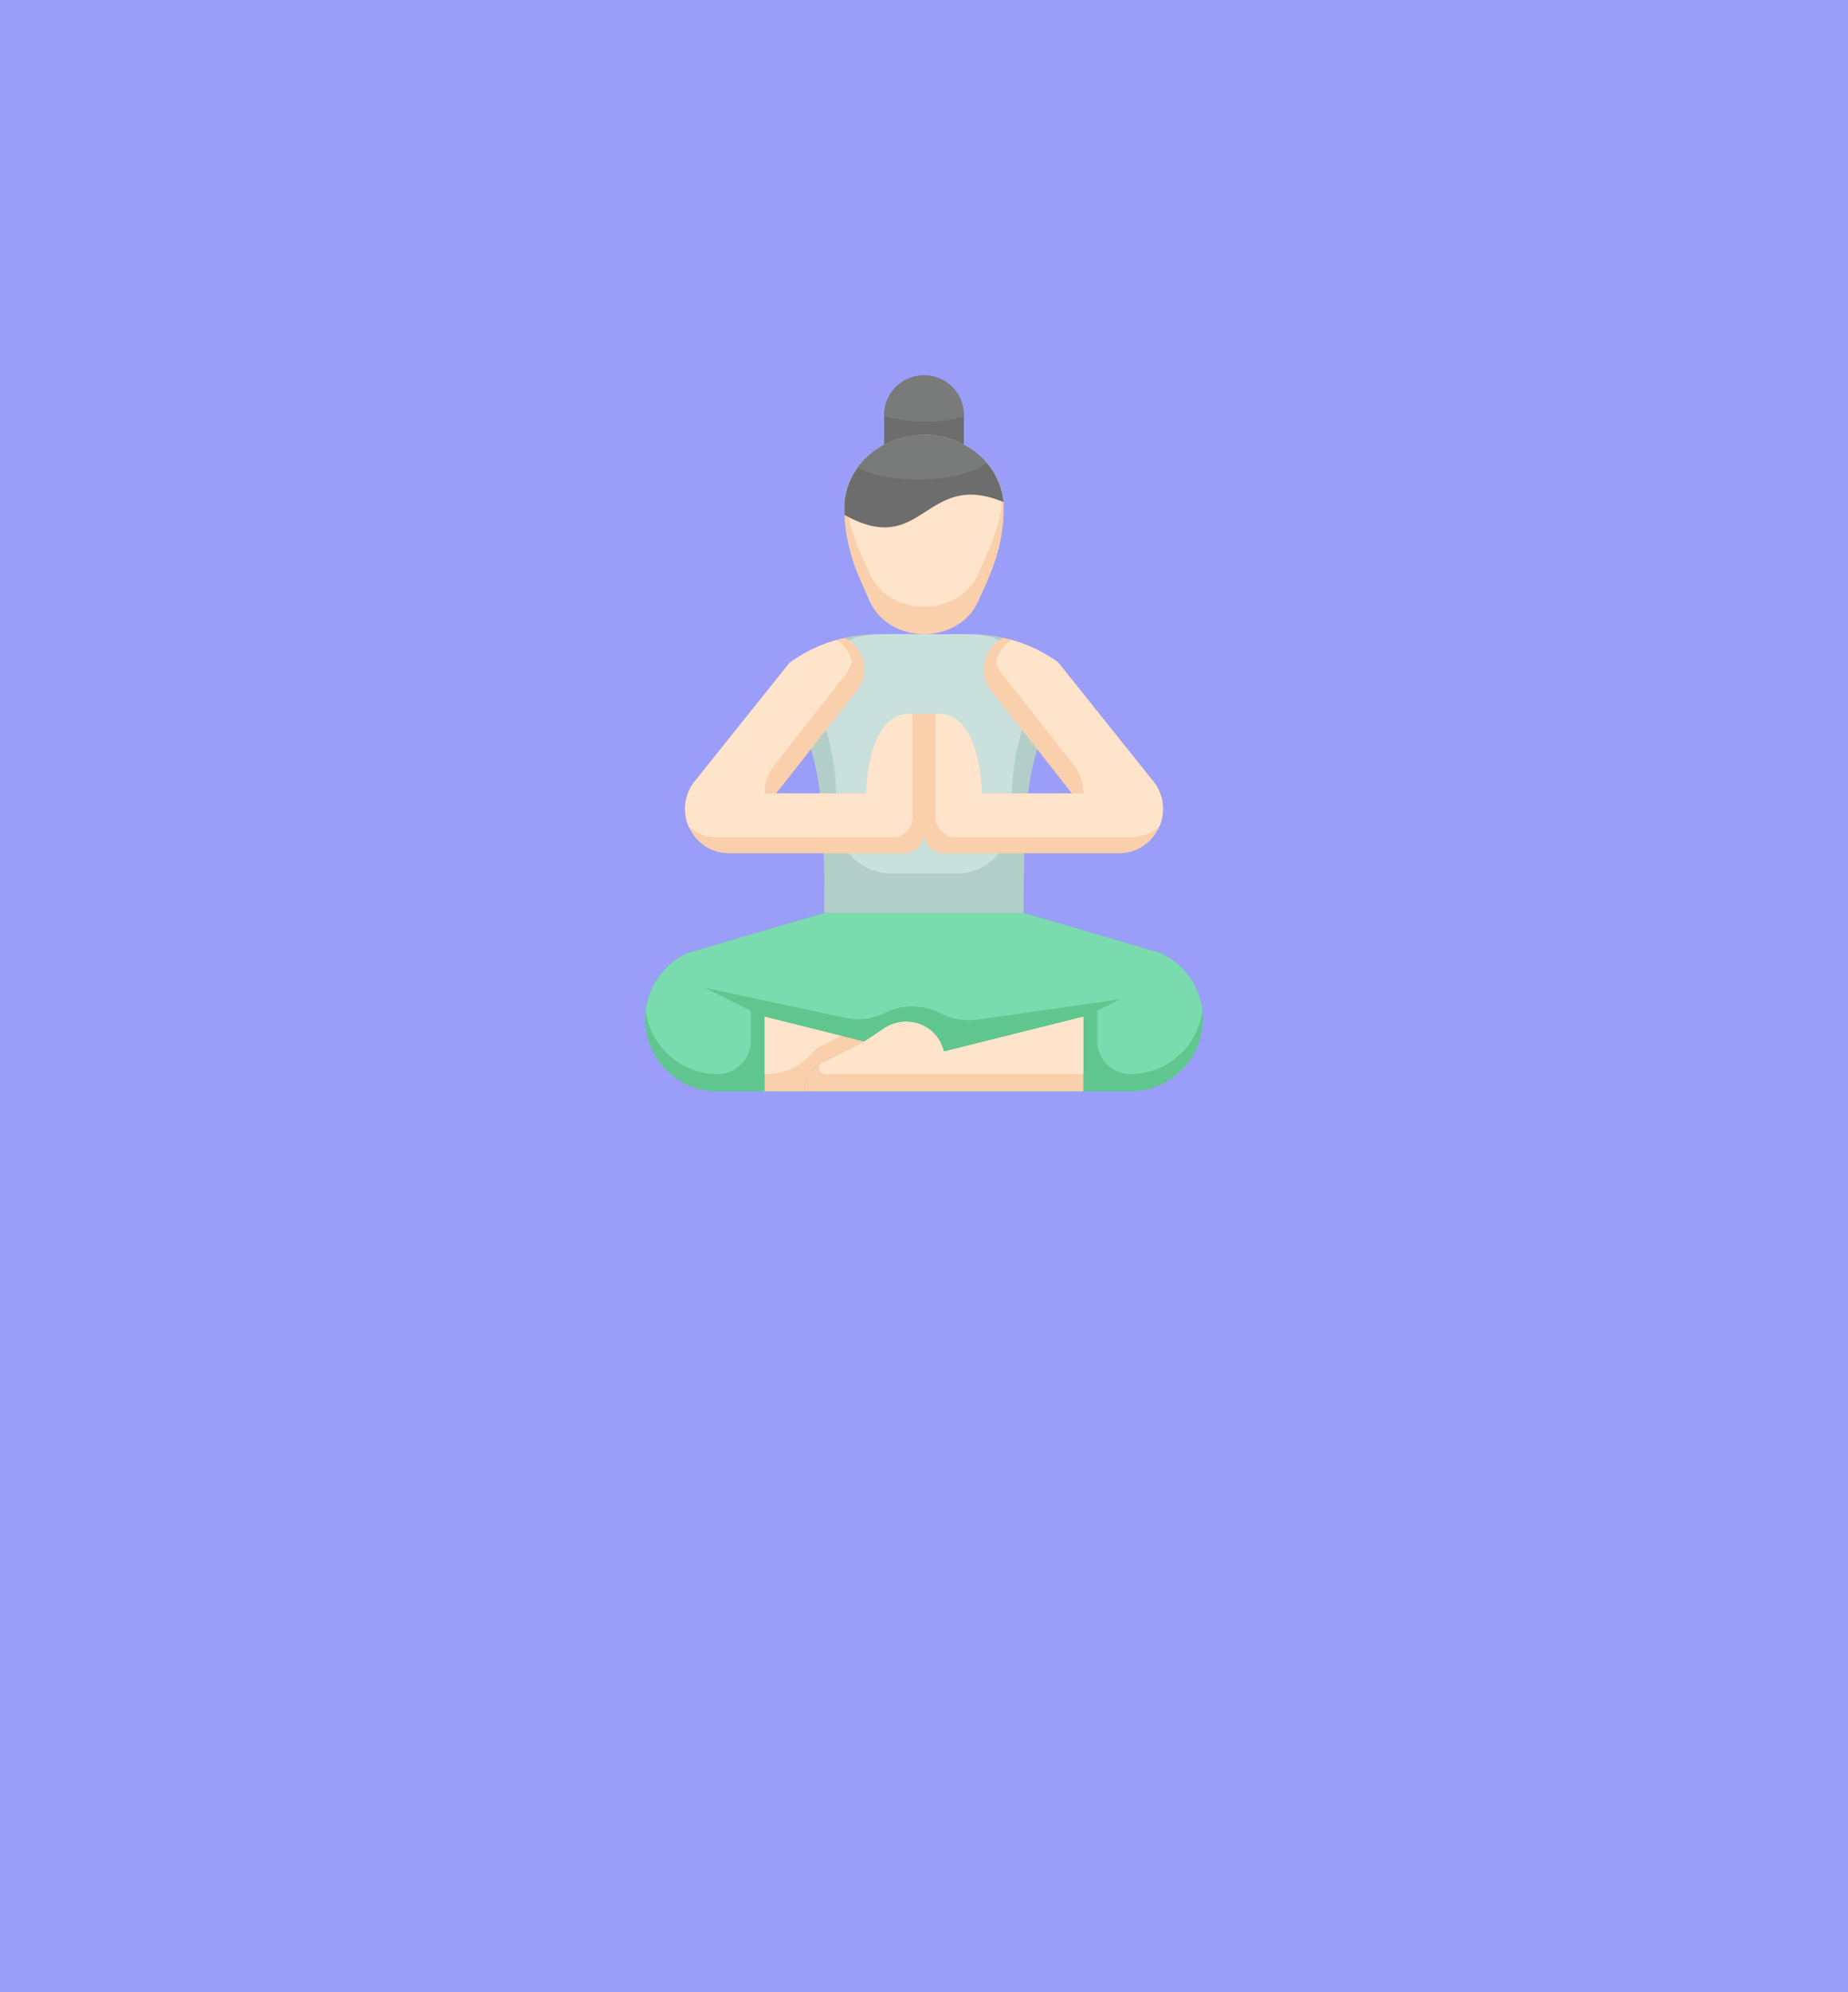 <svg xmlns="http://www.w3.org/2000/svg" width="1280" height="1380" viewBox="0 0 1280 1380">
  <g id="Group_476" data-name="Group 476" transform="translate(0 -180)">
    <g id="more-questions-block" transform="translate(0 -1474)">
      <g id="more-questions" transform="translate(0 1654)" fill="#9a9ef8" stroke="rgba(112,112,112,0)" stroke-width="1">
        <rect width="1280" height="1380" stroke="none"/>
        <rect x="0.5" y="0.5" width="1279" height="1379" fill="none"/>
      </g>
    </g>
    <g id="meditation" transform="translate(392 440)">
      <path id="Path_1913" data-name="Path 1913" d="M275.6,27.59V48.76h-55.18V27.59a27.59,27.59,0,1,1,55.18,0Z" fill="#6d6d6d"/>
      <path id="Path_1914" data-name="Path 1914" d="M441.114,445.84A50.155,50.155,0,0,1,390.954,496H105.074c-40.009,0-63.542-44.46-42.06-77.49A50.007,50.007,0,0,1,84.694,400l94.35-27.59h137.94L411.334,400A50.173,50.173,0,0,1,441.114,445.84Z" fill="#5fc68f"/>
      <path id="Path_1915" data-name="Path 1915" d="M440.754,439.87a50.16,50.16,0,0,1-49.8,44.13,22.941,22.941,0,0,1-22.94-22.94v-20.9l16-8-99,14.142a42.049,42.049,0,0,1-24.753-4.017c-13.855-6.927-27.308-6.6-39.057-.722a42.049,42.049,0,0,1-27.617,3.506L96.014,424.16l32,16v20.9A22.941,22.941,0,0,1,105.074,484a50.162,50.162,0,0,1-49.8-44.13A50.156,50.156,0,0,1,84.694,400l94.35-27.59h137.94L411.334,400a50.154,50.154,0,0,1,29.42,39.87Z" fill="#7adbae"/>
      <g id="Group_463" data-name="Group 463">
        <path id="Path_1916" data-name="Path 1916" d="M341.274,199.29c-14.661,78.458-24.29,50.662-24.29,173.12H179.044c0-123.016-9.467-93.793-24.29-173.12l38.36-17.43c14.916-3.379,18.848-2.55,87.23-2.55A103.467,103.467,0,0,1,303,181.82c42.094,18.887,37.749,16.8,38.27,17.47Z" fill="#b3cec9"/>
        <path id="Path_1917" data-name="Path 1917" d="M178.614,331.04l-2.63-41.38C177.274,300,178.134,312.83,178.614,331.04Z" fill="#b3cec9"/>
        <path id="Path_1918" data-name="Path 1918" d="M320.044,289.66l-2.63,41.38C317.894,312.83,318.754,300,320.044,289.66Z" fill="#b3cec9"/>
      </g>
      <path id="Path_1919" data-name="Path 1919" d="M328.014,196.449c-10.142,54.276-18.825,50.7-20.468,113.017a36.091,36.091,0,0,1-36.082,35.488h-46.9a36.1,36.1,0,0,1-36.075-35.193c-1.616-62.558-10.453-59.68-20.475-113.312L200.92,181.5c12.793-2.9,16.161-2.187,74.827-2.187a88.757,88.757,0,0,1,19.438,2.153c36.115,16.205,32.382,14.415,32.829,14.986Z" fill="#cae0dd"/>
      <path id="Path_1920" data-name="Path 1920" d="M188.482,309.467l-2.256-35.5C187.332,282.84,188.07,293.846,188.482,309.467Z" fill="#cae0dd"/>
      <path id="Path_1921" data-name="Path 1921" d="M309.8,273.97l-2.256,35.5C307.958,293.846,308.7,282.84,309.8,273.97Z" fill="#cae0dd"/>
      <path id="Path_1922" data-name="Path 1922" d="M382.894,331.04H261.8a13.793,13.793,0,0,1-13.79-13.8V234.48a22.909,22.909,0,0,1,8,.77c24,6.95,24,54.41,24,54.41h70.48c-18.617-23.7-21.712-27.648-53.96-68.73A24.4,24.4,0,0,1,303,181.82a103.434,103.434,0,0,1,37.91,17.01c.561.717,64.811,81.056,65.91,82.43,15.866,19.843,1.877,49.78-23.93,49.78Z" fill="#f9cfac"/>
      <path id="Path_1923" data-name="Path 1923" d="M248.014,234.48v82.76a13.793,13.793,0,0,1-13.79,13.8H113.134c-25.651,0-39.9-29.8-23.93-49.78l65.55-81.97a103.894,103.894,0,0,1,38.36-17.43,24.4,24.4,0,0,1,6.38,39.07c-23.761,30.27-33.65,42.872-53.96,68.73h70.48s0-47.46,24-54.41a22.909,22.909,0,0,1,8-.77Z" fill="#f9cfac"/>
      <path id="Path_1924" data-name="Path 1924" d="M411.074,312.42a30.369,30.369,0,0,1-20.18,7.62H269.8a13.793,13.793,0,0,1-13.79-13.8V234.48c32-2.32,32,55.18,32,55.18h70.48a31.816,31.816,0,0,0-6.794-19.651c-21.775-27.729-11.175-14.227-47.166-60.079-4.139-4.139-6.51-10.14-6.51-11.74a24.386,24.386,0,0,1,10.5-14.97,103.192,103.192,0,0,1,32.39,15.61c.561.717,64.811,81.056,65.91,82.43A30.641,30.641,0,0,1,411.074,312.42Z" fill="#ffe4cc"/>
      <path id="Path_1925" data-name="Path 1925" d="M240.014,234.48v71.76a13.793,13.793,0,0,1-13.79,13.8H105.134a30.369,30.369,0,0,1-20.18-7.62,30.642,30.642,0,0,1,4.25-31.16c68.673-85.883,65.421-81.877,65.78-82.14a102.244,102.244,0,0,1,32.6-15.84A24.319,24.319,0,0,1,198,198.19a24.216,24.216,0,0,1-6.51,11.74c-.084.107-47.267,60.206-47.166,60.079a31.816,31.816,0,0,0-6.794,19.651h70.48s0-57.5,32-55.18Z" fill="#ffe4cc"/>
      <path id="Path_1926" data-name="Path 1926" d="M303.184,91.54c0,28.556-9.275,46.165-17.34,64.48C272.2,187,223.815,187,210.184,156.02l-7.1-16.11c-9.379-21.367-11.5-44.138-9.66-55.69,3.858-23.957,26.524-42.84,54.59-42.84,30.278,0,55.17,22.257,55.17,50.16Z" fill="#f9cfac"/>
      <path id="Path_1927" data-name="Path 1927" d="M302.6,84.21c-2.1,21.714-8.967,35.112-16.76,52.81-13.643,30.984-62.019,30.98-75.66,0-8.121-18.443-14.6-30.928-16.76-52.8,6.454-40.084,61.157-57.647,93.61-28.15A48.5,48.5,0,0,1,302.6,84.21Z" fill="#ffe4cc"/>
      <path id="Path_1928" data-name="Path 1928" d="M303.024,87.75c-54.7-22.71-55.34,39.51-110.07,8.94-.07-1.71-.11-3.43-.11-5.15,0-27.874,24.861-50.16,55.17-50.16C276.672,41.38,300.871,61.431,303.024,87.75Z" fill="#6d6d6d"/>
      <path id="Path_1929" data-name="Path 1929" d="M206.634,461.52c-30.544,15.272-33.486,15.605-37.87,22.48a22.251,22.251,0,0,0-3.51,12h-27.59V444.28l68.97,17.24Z" fill="#f9cfac"/>
      <path id="Path_1930" data-name="Path 1930" d="M358.364,444.28V496H165.254a22.345,22.345,0,0,1,12.34-19.96c34.89-17.445,25.4-12.093,42.94-23.79,14.279-9.508,34.7-3.612,40.41,13.55l.86,2.61Z" fill="#f9cfac"/>
      <path id="Path_1931" data-name="Path 1931" d="M190.634,457.52c-13.878,6.939-16.229,7.631-19.871,11.8-8.6,9.854-19.431,14.678-33.1,14.678V444.28Z" fill="#ffe4cc"/>
      <path id="Path_1932" data-name="Path 1932" d="M358.364,444.28V484h-178.9a4.2,4.2,0,0,1-1.872-7.96c34.89-17.445,25.4-12.093,42.94-23.79,14.279-9.508,34.7-3.612,40.41,13.55l.86,2.61Z" fill="#ffe4cc"/>
      <path id="Path_1933" data-name="Path 1933" d="M291.334,60.46c-16.441,13.854-65.856,15.887-89.39,3.46C222.658,35.464,267.889,33.285,291.334,60.46Z" fill="#797a7a"/>
      <path id="Path_1934" data-name="Path 1934" d="M275.6,28.65c-16.484,4.84-38.855,4.718-55.18-.62,0-25.542,30.026-36.976,47.11-19.96C272.85,13.407,275.6,20.078,275.6,28.65Z" fill="#797a7a"/>
    </g>
  </g>
</svg>
